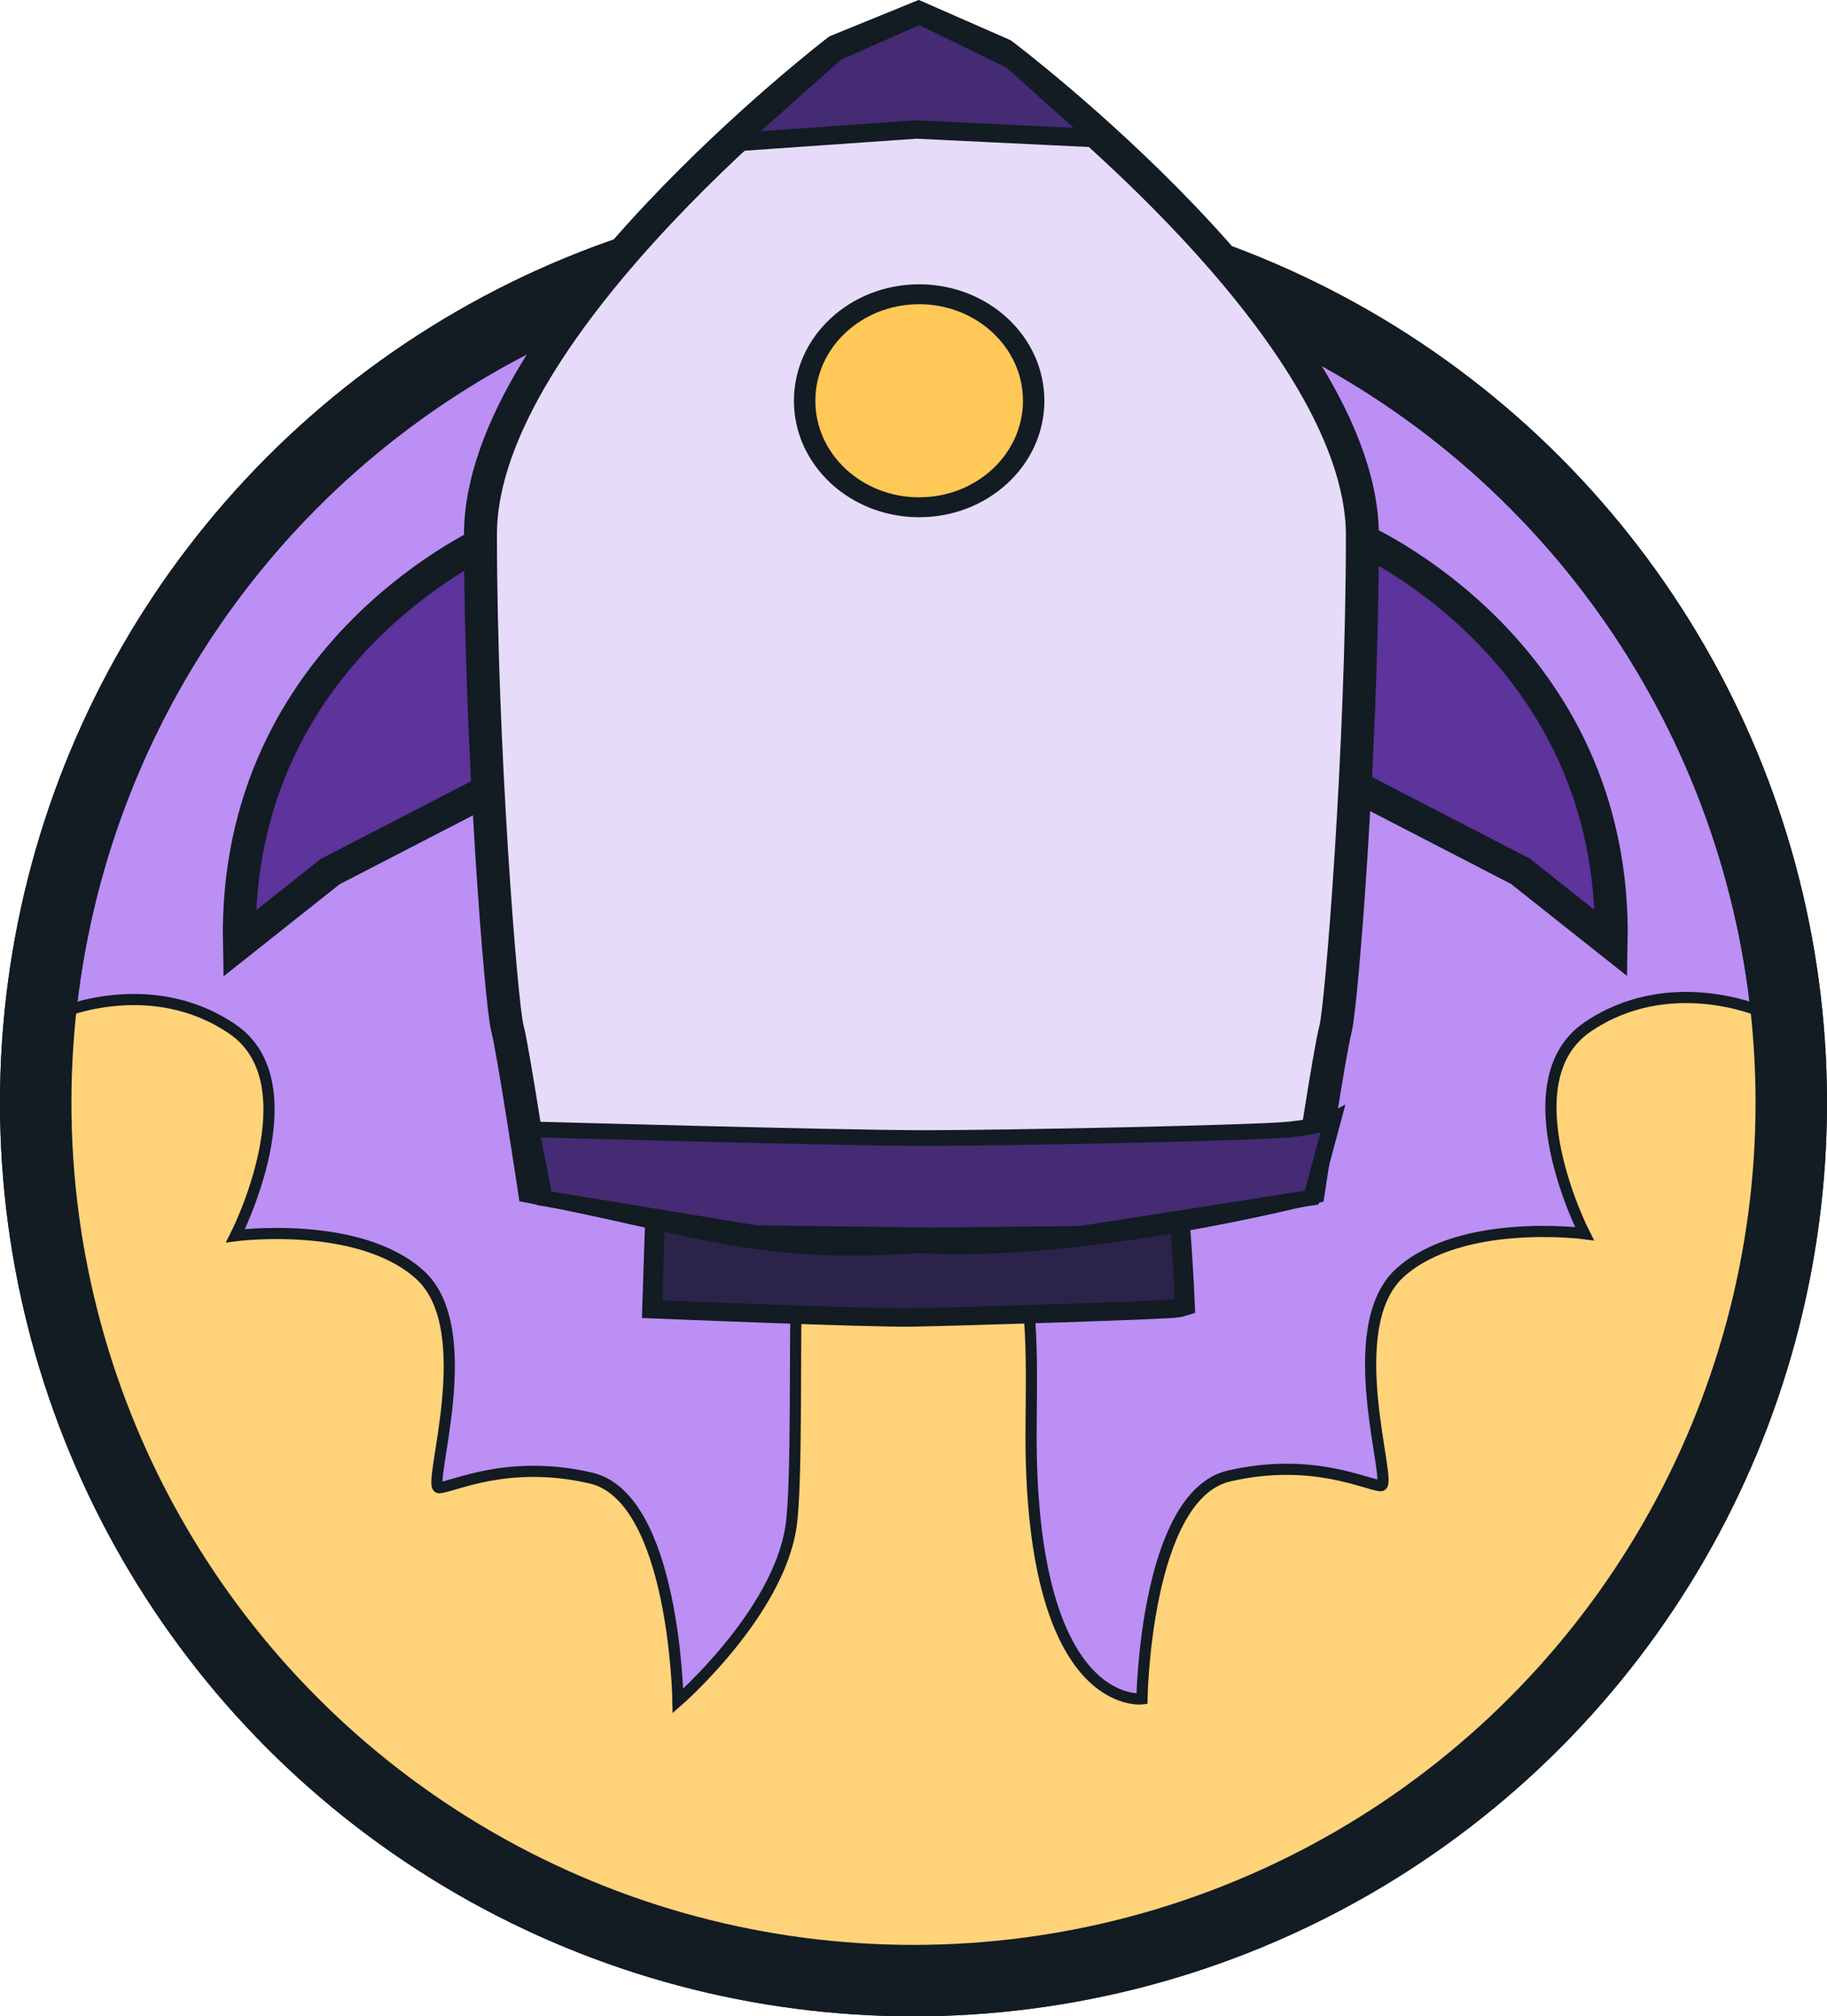 <?xml version="1.0" encoding="UTF-8" standalone="no"?>
<!-- Created with Inkscape (http://www.inkscape.org/) -->

<svg
   width="102.319mm"
   height="112.897mm"
   viewBox="0 0 102.319 112.897"
   version="1.1"
   id="svg1"
   inkscape:export-filename="x.svg"
   inkscape:export-xdpi="96"
   inkscape:export-ydpi="96"
   inkscape:version="1.3 (0e150ed6c4, 2023-07-21)"
   sodipodi:docname="save.svg"
   xmlns:inkscape="http://www.inkscape.org/namespaces/inkscape"
   xmlns:sodipodi="http://sodipodi.sourceforge.net/DTD/sodipodi-0.dtd"
   xmlns="http://www.w3.org/2000/svg"
   xmlns:svg="http://www.w3.org/2000/svg">
  <sodipodi:namedview
     id="namedview1"
     pagecolor="#ffffff"
     bordercolor="#000000"
     borderopacity="0.25"
     inkscape:showpageshadow="2"
     inkscape:pageopacity="0.0"
     inkscape:pagecheckerboard="0"
     inkscape:deskcolor="#d1d1d1"
     inkscape:document-units="mm"
     showgrid="true"
     inkscape:zoom="0.73139028"
     inkscape:cx="192.78353"
     inkscape:cy="501.10045"
     inkscape:window-width="1920"
     inkscape:window-height="1017"
     inkscape:window-x="-8"
     inkscape:window-y="-8"
     inkscape:window-maximized="1"
     inkscape:current-layer="layer1">
    <inkscape:grid
       id="grid4"
       units="px"
       originx="-177.793"
       originy="-87.149"
       spacingx="0.265"
       spacingy="0.265"
       empcolor="#0099e5"
       empopacity="0.302"
       color="#0099e5"
       opacity="0.149"
       empspacing="5"
       dotted="false"
       gridanglex="30"
       gridanglez="30"
       visible="true" />
  </sodipodi:namedview>
  <defs
     id="defs1" />
  <g
     inkscape:label="Ebene 1"
     inkscape:groupmode="layer"
     id="layer1"
     transform="translate(-47.041,-23.058)">
    <g
       id="g12"
       transform="translate(5.426,-35.09)">
      <ellipse
         style="fill:#bb8ff4;fill-opacity:1;stroke:#131b23;stroke-width:4;stroke-dasharray:none;stroke-opacity:1"
         id="path1"
         cx="92.774"
         cy="119.886"
         rx="49.159"
         ry="49.159" />
      <path
         style="fill:#ffd379;fill-opacity:1;stroke:#131b23;stroke-width:0.625;stroke-dasharray:none;stroke-opacity:1"
         d="m 109.729,166.292 11.938,-5.969 10.31,-11.214 6.692,-12.661 3.075,-14.651 -1.628,-7.054 c 0,0 -5.065,-2.171 -9.586,0.904 -4.522,3.075 -0.181,11.576 -0.181,11.576 0,0 -6.873,-0.904 -10.31,2.171 -3.437,3.075 -0.362,11.938 -1.085,11.938 -0.724,0 -3.798,-1.628 -8.501,-0.543 -4.703,1.085 -4.884,12.481 -4.884,12.481 0,0 -6.127,0.74 -6.211,-14.44 -0.014,-2.468 0.243,-8.663 -0.724,-9.157 -2.72,-1.391 -6.103,-0.131 -6.103,-0.131 0,0 -6.164,-2.837 -6.299,0.215 -0.136,3.052 0.045,11.418 -0.317,13.86 -0.724,4.884 -6.331,9.767 -6.331,9.767 0,0 -0.181,-11.395 -4.884,-12.481 -4.703,-1.085 -7.778,0.543 -8.501,0.543 -0.724,0 2.351,-8.863 -1.085,-11.938 -3.437,-3.075 -10.31,-2.171 -10.31,-2.171 0,0 4.341,-8.501 -0.181,-11.576 -4.522,-3.075 -9.586,-0.904 -9.586,-0.904 l -1.628,7.054 3.075,14.651 6.692,12.661 10.31,11.214 11.938,5.969 17.152,2.656 z"
         id="path12-6"
         sodipodi:nodetypes="ccccccscssscsscsscssscscccccccc" />
      <ellipse
         style="fill:none;fill-opacity:1;stroke:#131b23;stroke-width:4;stroke-dasharray:none;stroke-opacity:1"
         id="path1-3"
         cx="92.774"
         cy="119.886"
         rx="49.159"
         ry="49.159" />
      <g
         id="g11-0"
         transform="matrix(3.69,0,0,3.431,-414.535,-88.794)">
        <path
           style="fill:#2b234a;fill-opacity:1;stroke:#131b23;stroke-width:0.3;stroke-dasharray:none;stroke-opacity:1"
           d="m 134.038,59.798 c 0,0 -0.439,1.709 -0.466,2.54 -0.027,0.831 -0.057,1.855 -0.057,1.855 0,0 3.291,0.147 3.946,0.135 0.655,-0.012 3.95,-0.121 4.046,-0.152 0.096,-0.031 0.096,-0.031 0.096,-0.031 0,0 -0.071,-1.824 -0.192,-2.352 -0.121,-0.528 -0.389,-1.953 -0.389,-1.953 z"
           id="path9-6" />
        <path
           id="path3-2"
           style="fill:#5d339c;fill-opacity:1;stroke:#131b23;stroke-width:0.5;stroke-dasharray:none"
           d="m 144.182,51.573 -0.117,2.345 c 0.102,0.122 -0.019,1.657 -0.019,1.657 l 2.646,1.47 1.379,1.176 c 0.089,-4.828 -3.869,-6.637 -3.889,-6.647 z"
           sodipodi:nodetypes="cccccc" />
        <path
           id="path3-3-4"
           style="fill:#5d339c;fill-opacity:1;stroke:#131b23;stroke-width:0.5;stroke-dasharray:none"
           d="m 131.14,51.579 0.117,2.345 c -0.102,0.122 0.019,1.657 0.019,1.657 l -2.646,1.47 -1.379,1.176 c -0.089,-4.828 3.869,-6.637 3.889,-6.647 z"
           sodipodi:nodetypes="cccccc" />
        <path
           id="path2-2"
           style="fill:#e7dbfa;fill-opacity:1;stroke:#131b23;stroke-width:0.5;stroke-dasharray:none;stroke-opacity:1"
           d="m 136.336,43.637 c 0,0 -5.426,4.477 -5.426,7.913 0,3.437 0.316,7.687 0.407,8.049 0.09,0.362 0.407,2.623 0.407,2.623 2.407,0.489 3.418,0.998 5.826,0.804 2.484,0.165 5.931,-0.787 5.931,-0.787 0,0 0.316,-2.261 0.407,-2.623 0.09,-0.362 0.407,-4.612 0.407,-8.049 0,-3.437 -5.471,-7.869 -5.471,-7.869 l -1.266,-0.597 z"
           sodipodi:nodetypes="cscccccsccc" />
        <circle
           style="fill:#ffc857;fill-opacity:1;stroke:#131b23;stroke-width:0.325;stroke-dasharray:none;stroke-opacity:1"
           id="path5-7"
           cx="137.568"
           cy="49.368"
           r="1.738" />
        <path
           style="fill:#442b73;fill-opacity:1;stroke:#131b23;stroke-width:0.256;stroke-dasharray:none;stroke-opacity:1"
           d="m 131.672,61.258 c 0,0 4.707,0.142 5.966,0.142 1.259,0 5.084,-0.083 5.572,-0.142 0.488,-0.059 0.63,-0.142 0.63,-0.142 l -0.315,1.256 -3.51,0.592 -2.314,0.024 -2.613,-0.036 -3.211,-0.569 z"
           id="path10-3" />
        <path
           style="fill:#442b73;fill-opacity:1;stroke:#131b23;stroke-width:0.3;stroke-dasharray:none;stroke-opacity:1"
           d="m 137.572,43.07 -1.279,0.608 -1.535,1.471 2.766,-0.208 2.782,0.144 -1.327,-1.279 z"
           id="path11-1" />
      </g>
    </g>
  </g>
</svg>
